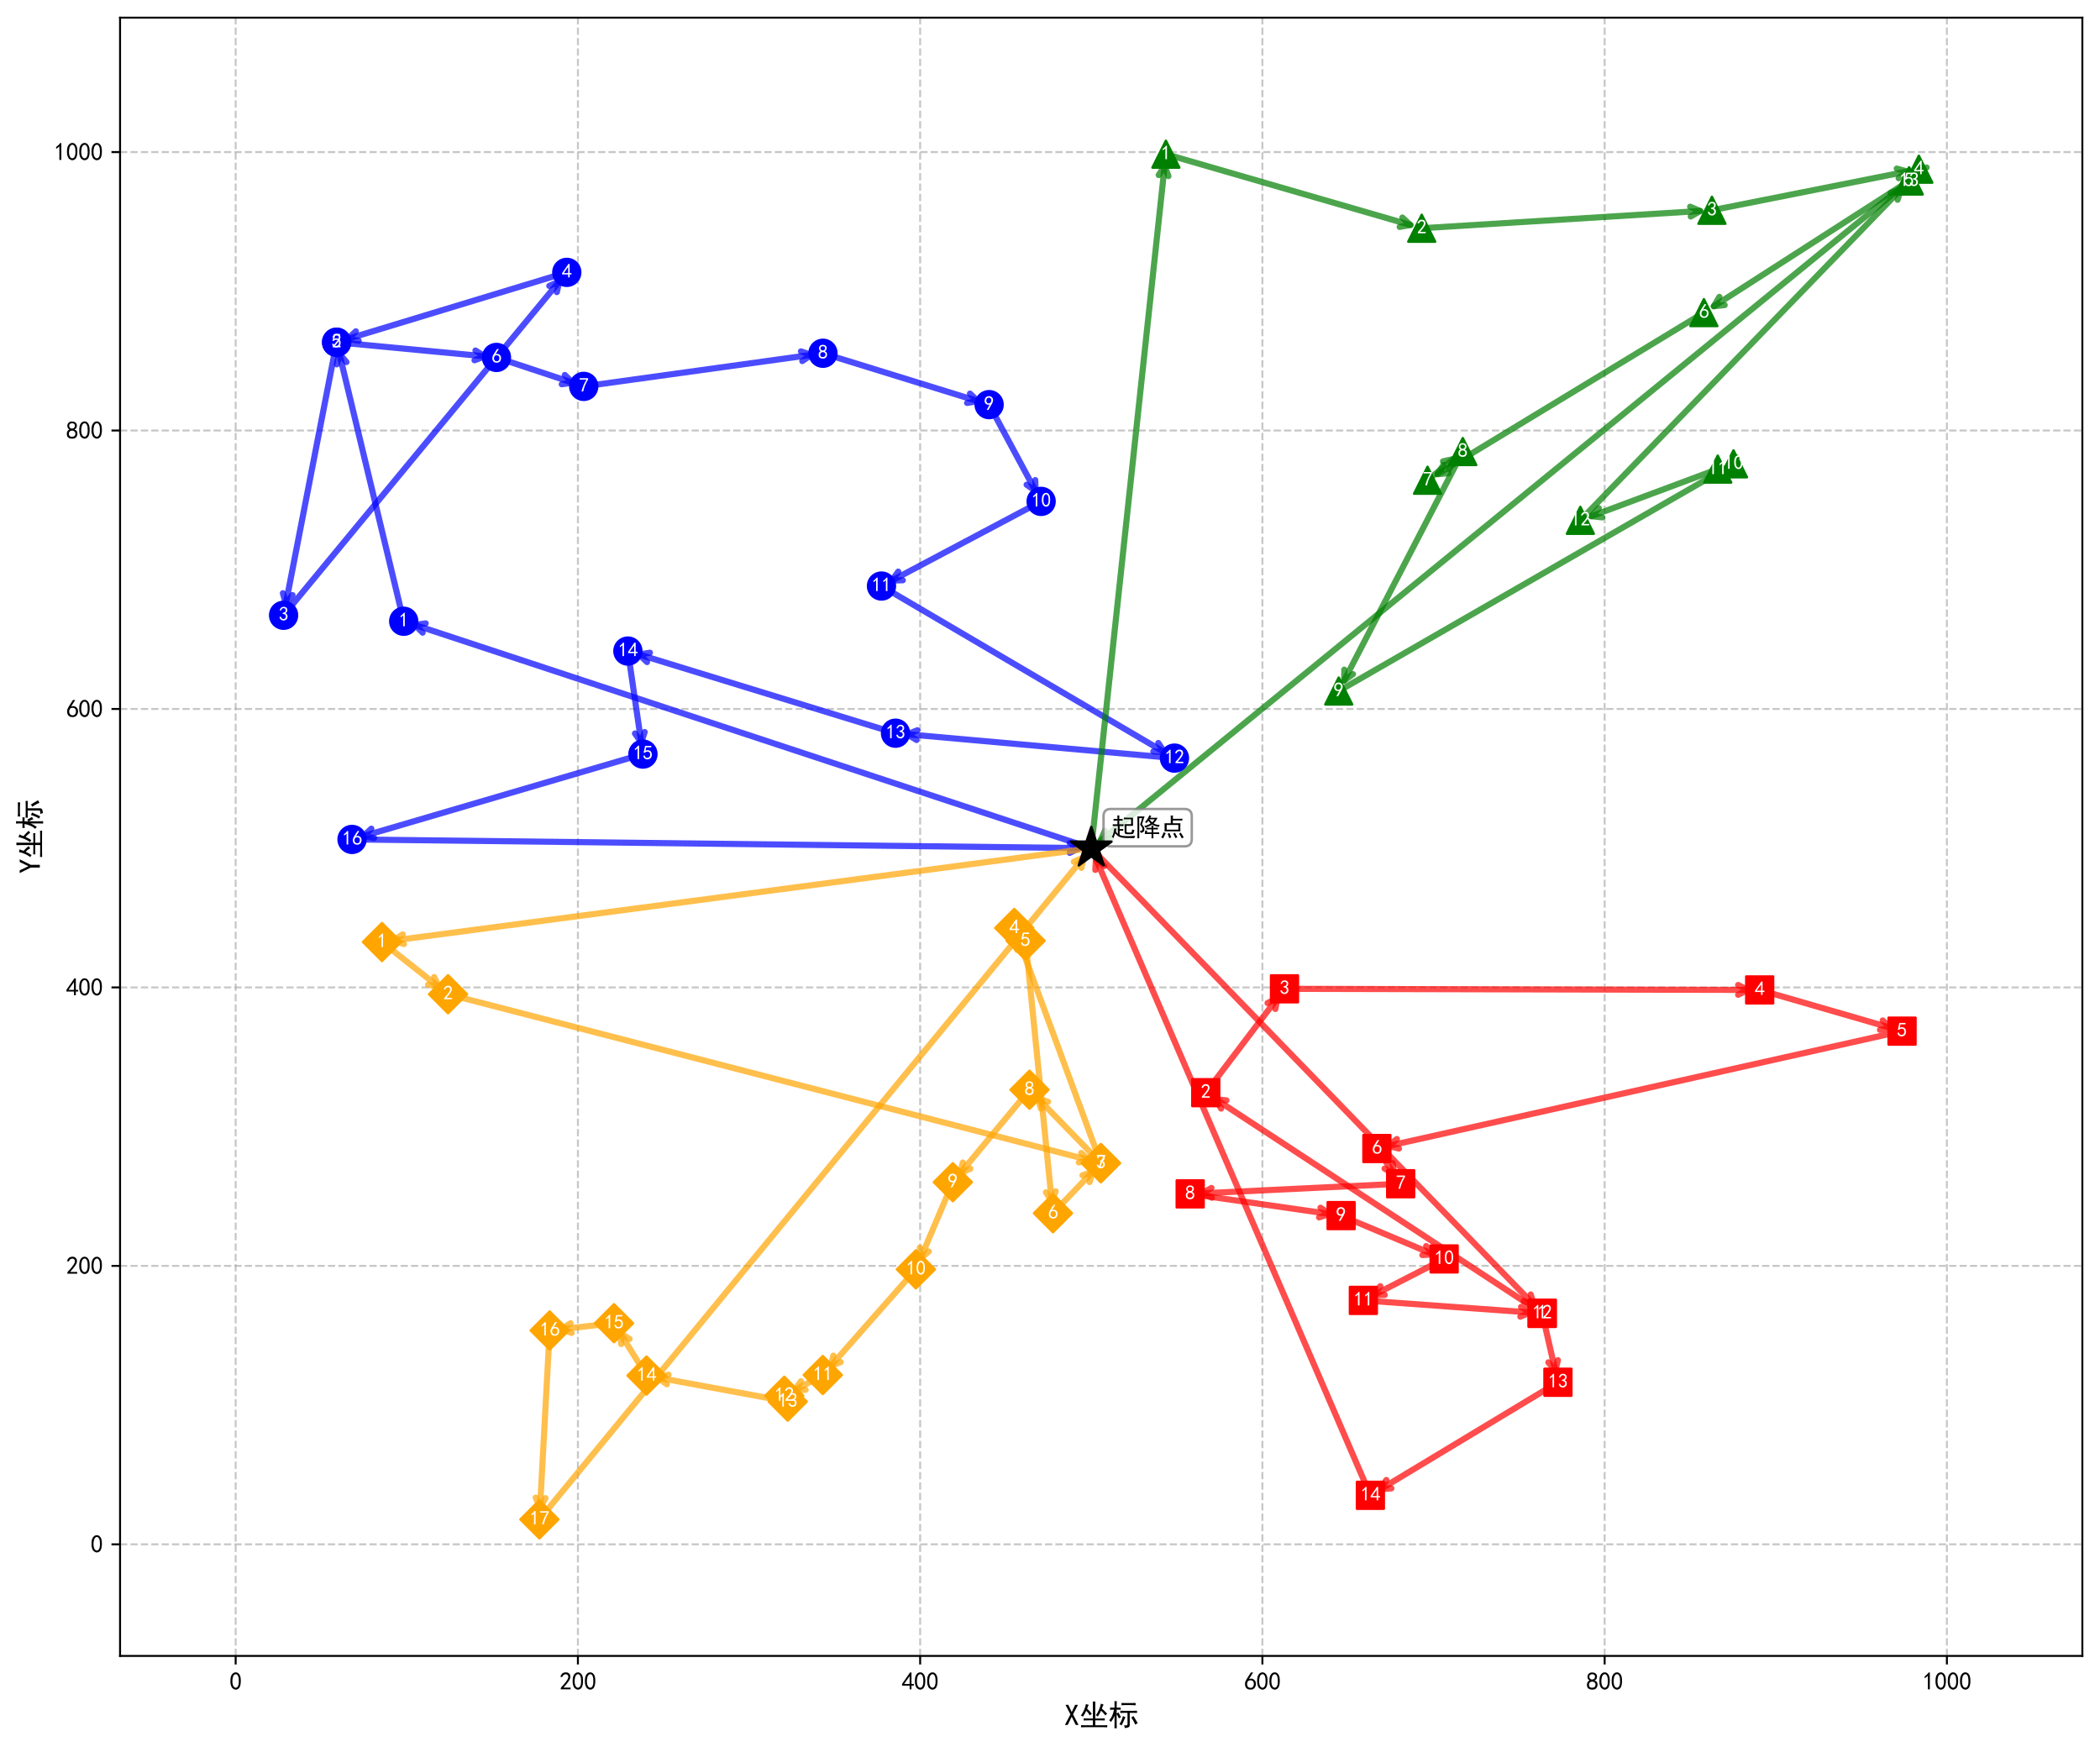 <?xml version="1.0" encoding="utf-8" standalone="no"?>
<!DOCTYPE svg PUBLIC "-//W3C//DTD SVG 1.1//EN"
  "http://www.w3.org/Graphics/SVG/1.1/DTD/svg11.dtd">
<svg xmlns:xlink="http://www.w3.org/1999/xlink" width="856.765pt" height="712.77pt" viewBox="0 0 856.765 712.77" xmlns="http://www.w3.org/2000/svg" version="1.1">
 <defs>
  <style type="text/css">*{stroke-linejoin: round; stroke-linecap: butt}</style>
 </defs>
 <g id="figure_1">
  <g id="patch_1">
   <path d="M 0 712.77 
L 856.765 712.77 
L 856.765 0 
L 0 0 
z
" style="fill: #ffffff"/>
  </g>
  <g id="axes_1">
   <g id="patch_2">
    <path d="M 48.981 675.663 
L 849.565 675.663 
L 849.565 7.2 
L 48.981 7.2 
z
" style="fill: #ffffff"/>
   </g>
   <g id="matplotlib.axis_1">
    <g id="xtick_1">
     <g id="line2d_1">
      <path d="M 96.148 675.663 
L 96.148 7.2 
" clip-path="url(#pe765ef341e)" style="fill: none; stroke-dasharray: 2.96,1.28; stroke-dashoffset: 0; stroke: #b0b0b0; stroke-opacity: 0.7; stroke-width: 0.8"/>
     </g>
     <g id="line2d_2">
      <defs>
       <path id="mdfb156c0fc" d="M 0 0 
L 0 3.5 
" style="stroke: #000000; stroke-width: 0.8"/>
      </defs>
      <g>
       <use xlink:href="#mdfb156c0fc" x="96.148" y="675.663" style="stroke: #000000; stroke-width: 0.8"/>
      </g>
     </g>
     <g id="text_1">
      <!-- 0 -->
      <g transform="translate(93.648 689.538) scale(0.1 -0.1)">
       <defs>
        <path id="SimHei-30" d="M 225 2537 
Q 250 3200 412 3587 
Q 575 3975 875 4225 
Q 1175 4475 1612 4475 
Q 2050 4475 2375 4112 
Q 2700 3750 2800 3200 
Q 2900 2650 2862 1937 
Q 2825 1225 2612 775 
Q 2400 325 1975 150 
Q 1550 -25 1125 187 
Q 700 400 525 750 
Q 350 1100 275 1487 
Q 200 1875 225 2537 
z
M 750 2687 
Q 675 2000 800 1462 
Q 925 925 1212 700 
Q 1500 475 1800 612 
Q 2100 750 2237 1162 
Q 2375 1575 2375 2062 
Q 2375 2550 2337 2950 
Q 2300 3350 2112 3675 
Q 1925 4000 1612 4012 
Q 1300 4025 1062 3700 
Q 825 3375 750 2687 
z
" transform="scale(0.016)"/>
       </defs>
       <use xlink:href="#SimHei-30"/>
      </g>
     </g>
    </g>
    <g id="xtick_2">
     <g id="line2d_3">
      <path d="M 235.778 675.663 
L 235.778 7.2 
" clip-path="url(#pe765ef341e)" style="fill: none; stroke-dasharray: 2.96,1.28; stroke-dashoffset: 0; stroke: #b0b0b0; stroke-opacity: 0.7; stroke-width: 0.8"/>
     </g>
     <g id="line2d_4">
      <g>
       <use xlink:href="#mdfb156c0fc" x="235.778" y="675.663" style="stroke: #000000; stroke-width: 0.8"/>
      </g>
     </g>
     <g id="text_2">
      <!-- 200 -->
      <g transform="translate(228.278 689.538) scale(0.1 -0.1)">
       <defs>
        <path id="SimHei-32" d="M 300 250 
Q 325 625 650 925 
Q 975 1225 1475 1862 
Q 1975 2500 2125 2850 
Q 2275 3200 2237 3450 
Q 2200 3700 2000 3862 
Q 1800 4025 1537 4000 
Q 1275 3975 1037 3800 
Q 800 3625 675 3275 
L 200 3350 
Q 400 3925 712 4187 
Q 1025 4450 1450 4475 
Q 1700 4500 1900 4462 
Q 2100 4425 2312 4287 
Q 2525 4150 2662 3875 
Q 2800 3600 2762 3212 
Q 2725 2825 2375 2287 
Q 2025 1750 1025 600 
L 2825 600 
L 2825 150 
L 300 150 
L 300 250 
z
" transform="scale(0.016)"/>
       </defs>
       <use xlink:href="#SimHei-32"/>
       <use xlink:href="#SimHei-30" x="50"/>
       <use xlink:href="#SimHei-30" x="100"/>
      </g>
     </g>
    </g>
    <g id="xtick_3">
     <g id="line2d_5">
      <path d="M 375.409 675.663 
L 375.409 7.2 
" clip-path="url(#pe765ef341e)" style="fill: none; stroke-dasharray: 2.96,1.28; stroke-dashoffset: 0; stroke: #b0b0b0; stroke-opacity: 0.7; stroke-width: 0.8"/>
     </g>
     <g id="line2d_6">
      <g>
       <use xlink:href="#mdfb156c0fc" x="375.409" y="675.663" style="stroke: #000000; stroke-width: 0.8"/>
      </g>
     </g>
     <g id="text_3">
      <!-- 400 -->
      <g transform="translate(367.909 689.538) scale(0.1 -0.1)">
       <defs>
        <path id="SimHei-34" d="M 2000 1100 
L 75 1100 
L 75 1525 
L 2100 4450 
L 2475 4450 
L 2475 1525 
L 3075 1525 
L 3075 1100 
L 2475 1100 
L 2475 150 
L 2000 150 
L 2000 1100 
z
M 2000 1525 
L 2000 3500 
L 600 1525 
L 2000 1525 
z
" transform="scale(0.016)"/>
       </defs>
       <use xlink:href="#SimHei-34"/>
       <use xlink:href="#SimHei-30" x="50"/>
       <use xlink:href="#SimHei-30" x="100"/>
      </g>
     </g>
    </g>
    <g id="xtick_4">
     <g id="line2d_7">
      <path d="M 515.039 675.663 
L 515.039 7.2 
" clip-path="url(#pe765ef341e)" style="fill: none; stroke-dasharray: 2.96,1.28; stroke-dashoffset: 0; stroke: #b0b0b0; stroke-opacity: 0.7; stroke-width: 0.8"/>
     </g>
     <g id="line2d_8">
      <g>
       <use xlink:href="#mdfb156c0fc" x="515.039" y="675.663" style="stroke: #000000; stroke-width: 0.8"/>
      </g>
     </g>
     <g id="text_4">
      <!-- 600 -->
      <g transform="translate(507.539 689.538) scale(0.1 -0.1)">
       <defs>
        <path id="SimHei-36" d="M 250 1612 
Q 275 1975 387 2225 
Q 500 2475 725 2850 
L 1750 4450 
L 2325 4450 
L 1275 2800 
Q 1950 2975 2350 2750 
Q 2750 2525 2887 2237 
Q 3025 1950 3037 1612 
Q 3050 1275 2937 950 
Q 2825 625 2537 362 
Q 2250 100 1737 75 
Q 1225 50 862 262 
Q 500 475 362 862 
Q 225 1250 250 1612 
z
M 1025 787 
Q 1250 550 1625 525 
Q 2000 500 2250 775 
Q 2500 1050 2500 1575 
Q 2500 2100 2187 2300 
Q 1875 2500 1487 2450 
Q 1100 2400 925 2075 
Q 750 1750 775 1387 
Q 800 1025 1025 787 
z
" transform="scale(0.016)"/>
       </defs>
       <use xlink:href="#SimHei-36"/>
       <use xlink:href="#SimHei-30" x="50"/>
       <use xlink:href="#SimHei-30" x="100"/>
      </g>
     </g>
    </g>
    <g id="xtick_5">
     <g id="line2d_9">
      <path d="M 654.669 675.663 
L 654.669 7.2 
" clip-path="url(#pe765ef341e)" style="fill: none; stroke-dasharray: 2.96,1.28; stroke-dashoffset: 0; stroke: #b0b0b0; stroke-opacity: 0.7; stroke-width: 0.8"/>
     </g>
     <g id="line2d_10">
      <g>
       <use xlink:href="#mdfb156c0fc" x="654.669" y="675.663" style="stroke: #000000; stroke-width: 0.8"/>
      </g>
     </g>
     <g id="text_5">
      <!-- 800 -->
      <g transform="translate(647.169 689.538) scale(0.1 -0.1)">
       <defs>
        <path id="SimHei-38" d="M 175 1375 
Q 175 1675 325 1962 
Q 475 2250 825 2425 
Q 525 2600 425 2812 
Q 325 3025 312 3300 
Q 300 3575 387 3775 
Q 475 3975 650 4150 
Q 825 4325 1037 4387 
Q 1250 4450 1500 4450 
Q 1750 4450 1950 4400 
Q 2150 4350 2375 4187 
Q 2600 4025 2700 3725 
Q 2800 3425 2687 3025 
Q 2575 2625 2100 2400 
Q 2525 2275 2700 2012 
Q 2875 1750 2875 1375 
Q 2875 1000 2762 775 
Q 2650 550 2512 400 
Q 2375 250 2137 162 
Q 1900 75 1537 75 
Q 1175 75 912 162 
Q 650 250 475 425 
Q 300 600 237 837 
Q 175 1075 175 1375 
z
M 687 1400 
Q 675 1100 787 875 
Q 900 650 1200 587 
Q 1500 525 1825 600 
Q 2150 675 2275 950 
Q 2400 1225 2362 1500 
Q 2325 1775 2050 1962 
Q 1775 2150 1450 2125 
Q 1125 2100 912 1900 
Q 700 1700 687 1400 
z
M 775 3350 
Q 775 3100 950 2875 
Q 1125 2650 1500 2650 
Q 1875 2650 2062 2875 
Q 2250 3100 2237 3412 
Q 2225 3725 2012 3875 
Q 1800 4025 1437 4000 
Q 1075 3975 925 3787 
Q 775 3600 775 3350 
z
" transform="scale(0.016)"/>
       </defs>
       <use xlink:href="#SimHei-38"/>
       <use xlink:href="#SimHei-30" x="50"/>
       <use xlink:href="#SimHei-30" x="100"/>
      </g>
     </g>
    </g>
    <g id="xtick_6">
     <g id="line2d_11">
      <path d="M 794.299 675.663 
L 794.299 7.2 
" clip-path="url(#pe765ef341e)" style="fill: none; stroke-dasharray: 2.96,1.28; stroke-dashoffset: 0; stroke: #b0b0b0; stroke-opacity: 0.7; stroke-width: 0.8"/>
     </g>
     <g id="line2d_12">
      <g>
       <use xlink:href="#mdfb156c0fc" x="794.299" y="675.663" style="stroke: #000000; stroke-width: 0.8"/>
      </g>
     </g>
     <g id="text_6">
      <!-- 1000 -->
      <g transform="translate(784.299 689.538) scale(0.1 -0.1)">
       <defs>
        <path id="SimHei-31" d="M 1400 3600 
Q 1075 3275 575 2975 
L 575 3450 
Q 1200 3875 1600 4450 
L 1900 4450 
L 1900 150 
L 1400 150 
L 1400 3600 
z
" transform="scale(0.016)"/>
       </defs>
       <use xlink:href="#SimHei-31"/>
       <use xlink:href="#SimHei-30" x="50"/>
       <use xlink:href="#SimHei-30" x="100"/>
       <use xlink:href="#SimHei-30" x="150"/>
      </g>
     </g>
    </g>
    <g id="text_7">
     <!-- X坐标 -->
     <g transform="translate(434.273 704.07) scale(0.12 -0.12)">
      <defs>
       <path id="SimHei-58" d="M 3000 125 
L 2400 125 
L 1550 1875 
L 700 125 
L 100 125 
L 1275 2375 
L 225 4400 
L 825 4400 
L 1550 2850 
L 2275 4400 
L 2875 4400 
L 1825 2375 
L 3000 125 
z
" transform="scale(0.016)"/>
       <path id="SimHei-5750" d="M 3450 5100 
Q 3425 4675 3425 4150 
L 3425 1500 
L 4550 1500 
Q 4975 1500 5450 1525 
L 5450 1075 
Q 5000 1100 4500 1100 
L 3425 1100 
L 3425 50 
L 5075 50 
Q 5500 50 5975 75 
L 5975 -375 
Q 5525 -350 5075 -350 
L 1475 -350 
Q 925 -350 400 -375 
L 400 75 
Q 925 50 1475 50 
L 2925 50 
L 2925 1100 
L 2050 1100 
Q 1450 1100 950 1075 
L 950 1525 
Q 1450 1500 2050 1500 
L 2925 1500 
L 2925 4150 
Q 2925 4675 2900 5100 
L 3450 5100 
z
M 5200 4450 
Q 5050 4250 4825 3600 
Q 5200 3300 5975 2500 
Q 5775 2400 5575 2150 
Q 5075 2800 4650 3150 
Q 4375 2500 3975 1925 
Q 3725 2125 3525 2200 
Q 3875 2575 4212 3362 
Q 4550 4150 4600 4650 
Q 4900 4525 5200 4450 
z
M 350 2150 
Q 600 2375 950 3087 
Q 1300 3800 1450 4575 
Q 1625 4475 2050 4400 
Q 1950 4275 1862 4050 
Q 1775 3825 1700 3575 
Q 2400 2950 2700 2475 
Q 2425 2325 2250 2150 
Q 2025 2550 1887 2725 
Q 1750 2900 1500 3125 
Q 1250 2525 800 1875 
Q 575 2050 350 2150 
z
" transform="scale(0.016)"/>
       <path id="SimHei-6807" d="M 1275 4400 
Q 1275 4800 1250 5175 
L 1750 5175 
Q 1725 4825 1725 4400 
L 1725 3800 
Q 2125 3800 2575 3825 
L 2575 3350 
Q 2125 3375 1725 3375 
L 1725 2525 
Q 1900 2650 2075 2800 
Q 2400 2275 2650 1775 
Q 2375 1650 2175 1500 
Q 2025 2000 1725 2425 
L 1725 475 
Q 1725 -50 1750 -575 
L 1250 -575 
Q 1275 -25 1275 475 
L 1275 2100 
Q 1025 1400 500 750 
Q 350 950 125 1125 
Q 550 1550 812 2187 
Q 1075 2825 1150 3375 
Q 675 3375 325 3325 
L 325 3825 
Q 800 3800 1275 3800 
L 1275 4400 
z
M 5175 3125 
Q 5675 3125 6050 3150 
L 6050 2675 
Q 5675 2700 5275 2700 
L 4500 2700 
L 4500 175 
Q 4500 -225 4275 -350 
Q 4050 -475 3475 -550 
Q 3425 -250 3275 25 
Q 3775 25 3900 62 
Q 4025 100 4025 350 
L 4025 2700 
L 3400 2700 
Q 2775 2700 2500 2650 
L 2500 3150 
Q 2825 3125 3400 3125 
L 5175 3125 
z
M 4900 4775 
Q 5425 4775 5750 4800 
L 5750 4300 
Q 5275 4350 4750 4350 
L 3525 4350 
Q 3125 4350 2750 4300 
L 2750 4800 
Q 3100 4775 3525 4775 
L 4900 4775 
z
M 5275 2025 
Q 5825 1175 6200 500 
Q 5925 375 5650 200 
Q 5375 925 4825 1725 
Q 5075 1850 5275 2025 
z
M 3600 1775 
Q 3500 1625 3225 975 
Q 2950 325 2800 50 
Q 2575 175 2300 275 
Q 2625 775 2787 1187 
Q 2950 1600 3050 2000 
Q 3325 1875 3600 1775 
z
" transform="scale(0.016)"/>
      </defs>
      <use xlink:href="#SimHei-58"/>
      <use xlink:href="#SimHei-5750" x="50"/>
      <use xlink:href="#SimHei-6807" x="150"/>
     </g>
    </g>
   </g>
   <g id="matplotlib.axis_2">
    <g id="ytick_1">
     <g id="line2d_13">
      <path d="M 48.981 630.127 
L 849.565 630.127 
" clip-path="url(#pe765ef341e)" style="fill: none; stroke-dasharray: 2.96,1.28; stroke-dashoffset: 0; stroke: #b0b0b0; stroke-opacity: 0.7; stroke-width: 0.8"/>
     </g>
     <g id="line2d_14">
      <defs>
       <path id="mb4118cbe29" d="M 0 0 
L -3.5 0 
" style="stroke: #000000; stroke-width: 0.8"/>
      </defs>
      <g>
       <use xlink:href="#mb4118cbe29" x="48.981" y="630.127" style="stroke: #000000; stroke-width: 0.8"/>
      </g>
     </g>
     <g id="text_8">
      <!-- 0 -->
      <g transform="translate(36.981 633.564) scale(0.1 -0.1)">
       <use xlink:href="#SimHei-30"/>
      </g>
     </g>
    </g>
    <g id="ytick_2">
     <g id="line2d_15">
      <path d="M 48.981 516.512 
L 849.565 516.512 
" clip-path="url(#pe765ef341e)" style="fill: none; stroke-dasharray: 2.96,1.28; stroke-dashoffset: 0; stroke: #b0b0b0; stroke-opacity: 0.7; stroke-width: 0.8"/>
     </g>
     <g id="line2d_16">
      <g>
       <use xlink:href="#mb4118cbe29" x="48.981" y="516.512" style="stroke: #000000; stroke-width: 0.8"/>
      </g>
     </g>
     <g id="text_9">
      <!-- 200 -->
      <g transform="translate(26.981 519.949) scale(0.1 -0.1)">
       <use xlink:href="#SimHei-32"/>
       <use xlink:href="#SimHei-30" x="50"/>
       <use xlink:href="#SimHei-30" x="100"/>
      </g>
     </g>
    </g>
    <g id="ytick_3">
     <g id="line2d_17">
      <path d="M 48.981 402.897 
L 849.565 402.897 
" clip-path="url(#pe765ef341e)" style="fill: none; stroke-dasharray: 2.96,1.28; stroke-dashoffset: 0; stroke: #b0b0b0; stroke-opacity: 0.7; stroke-width: 0.8"/>
     </g>
     <g id="line2d_18">
      <g>
       <use xlink:href="#mb4118cbe29" x="48.981" y="402.897" style="stroke: #000000; stroke-width: 0.8"/>
      </g>
     </g>
     <g id="text_10">
      <!-- 400 -->
      <g transform="translate(26.981 406.335) scale(0.1 -0.1)">
       <use xlink:href="#SimHei-34"/>
       <use xlink:href="#SimHei-30" x="50"/>
       <use xlink:href="#SimHei-30" x="100"/>
      </g>
     </g>
    </g>
    <g id="ytick_4">
     <g id="line2d_19">
      <path d="M 48.981 289.283 
L 849.565 289.283 
" clip-path="url(#pe765ef341e)" style="fill: none; stroke-dasharray: 2.96,1.28; stroke-dashoffset: 0; stroke: #b0b0b0; stroke-opacity: 0.7; stroke-width: 0.8"/>
     </g>
     <g id="line2d_20">
      <g>
       <use xlink:href="#mb4118cbe29" x="48.981" y="289.283" style="stroke: #000000; stroke-width: 0.8"/>
      </g>
     </g>
     <g id="text_11">
      <!-- 600 -->
      <g transform="translate(26.981 292.72) scale(0.1 -0.1)">
       <use xlink:href="#SimHei-36"/>
       <use xlink:href="#SimHei-30" x="50"/>
       <use xlink:href="#SimHei-30" x="100"/>
      </g>
     </g>
    </g>
    <g id="ytick_5">
     <g id="line2d_21">
      <path d="M 48.981 175.668 
L 849.565 175.668 
" clip-path="url(#pe765ef341e)" style="fill: none; stroke-dasharray: 2.96,1.28; stroke-dashoffset: 0; stroke: #b0b0b0; stroke-opacity: 0.7; stroke-width: 0.8"/>
     </g>
     <g id="line2d_22">
      <g>
       <use xlink:href="#mb4118cbe29" x="48.981" y="175.668" style="stroke: #000000; stroke-width: 0.8"/>
      </g>
     </g>
     <g id="text_12">
      <!-- 800 -->
      <g transform="translate(26.981 179.105) scale(0.1 -0.1)">
       <use xlink:href="#SimHei-38"/>
       <use xlink:href="#SimHei-30" x="50"/>
       <use xlink:href="#SimHei-30" x="100"/>
      </g>
     </g>
    </g>
    <g id="ytick_6">
     <g id="line2d_23">
      <path d="M 48.981 62.053 
L 849.565 62.053 
" clip-path="url(#pe765ef341e)" style="fill: none; stroke-dasharray: 2.96,1.28; stroke-dashoffset: 0; stroke: #b0b0b0; stroke-opacity: 0.7; stroke-width: 0.8"/>
     </g>
     <g id="line2d_24">
      <g>
       <use xlink:href="#mb4118cbe29" x="48.981" y="62.053" style="stroke: #000000; stroke-width: 0.8"/>
      </g>
     </g>
     <g id="text_13">
      <!-- 1000 -->
      <g transform="translate(21.981 65.491) scale(0.1 -0.1)">
       <use xlink:href="#SimHei-31"/>
       <use xlink:href="#SimHei-30" x="50"/>
       <use xlink:href="#SimHei-30" x="100"/>
       <use xlink:href="#SimHei-30" x="150"/>
      </g>
     </g>
    </g>
    <g id="text_14">
     <!-- Y坐标 -->
     <g transform="translate(16.481 356.432) rotate(-90) scale(0.12 -0.12)">
      <defs>
       <path id="SimHei-59" d="M 3025 4400 
L 1850 2050 
L 1850 125 
L 1275 125 
L 1275 2050 
L 100 4400 
L 675 4400 
L 1550 2575 
L 1575 2575 
L 2450 4400 
L 3025 4400 
z
" transform="scale(0.016)"/>
      </defs>
      <use xlink:href="#SimHei-59"/>
      <use xlink:href="#SimHei-5750" x="50"/>
      <use xlink:href="#SimHei-6807" x="150"/>
     </g>
    </g>
   </g>
   <g id="patch_3">
    <path d="M 48.981 675.663 
L 48.981 7.2 
" style="fill: none; stroke: #000000; stroke-width: 0.8; stroke-linejoin: miter; stroke-linecap: square"/>
   </g>
   <g id="patch_4">
    <path d="M 849.565 675.663 
L 849.565 7.2 
" style="fill: none; stroke: #000000; stroke-width: 0.8; stroke-linejoin: miter; stroke-linecap: square"/>
   </g>
   <g id="patch_5">
    <path d="M 48.981 675.663 
L 849.565 675.663 
" style="fill: none; stroke: #000000; stroke-width: 0.8; stroke-linejoin: miter; stroke-linecap: square"/>
   </g>
   <g id="patch_6">
    <path d="M 48.981 7.2 
L 849.565 7.2 
" style="fill: none; stroke: #000000; stroke-width: 0.8; stroke-linejoin: miter; stroke-linecap: square"/>
   </g>
   <g id="patch_7">
    <path d="M 443.327 345.464 
Q 304.967 299.793 169.261 254.997 
" style="fill: none; opacity: 0.7; stroke: #0000ff; stroke-width: 2.5; stroke-linecap: round"/>
    <path d="M 172.433 258.15 
L 169.261 254.997 
L 173.687 254.352 
" style="fill: none; opacity: 0.7; stroke: #0000ff; stroke-width: 2.5; stroke-linecap: round"/>
   </g>
   <g id="patch_8">
    <path d="M 164.24 251.552 
Q 151.023 196.573 138.46 144.313 
" style="fill: none; opacity: 0.7; stroke: #0000ff; stroke-width: 2.5; stroke-linecap: round"/>
    <path d="M 137.45 148.669 
L 138.46 144.313 
L 141.339 147.734 
" style="fill: none; opacity: 0.7; stroke: #0000ff; stroke-width: 2.5; stroke-linecap: round"/>
   </g>
   <g id="patch_9">
    <path d="M 136.958 141.614 
Q 126.518 195.352 116.61 246.347 
" style="fill: none; opacity: 0.7; stroke: #0000ff; stroke-width: 2.5; stroke-linecap: round"/>
    <path d="M 119.337 242.802 
L 116.61 246.347 
L 115.41 242.039 
" style="fill: none; opacity: 0.7; stroke: #0000ff; stroke-width: 2.5; stroke-linecap: round"/>
   </g>
   <g id="patch_10">
    <path d="M 116.971 249.508 
Q 173.469 181.093 228.186 114.833 
" style="fill: none; opacity: 0.7; stroke: #0000ff; stroke-width: 2.5; stroke-linecap: round"/>
    <path d="M 224.097 116.644 
L 228.186 114.833 
L 227.181 119.191 
" style="fill: none; opacity: 0.7; stroke: #0000ff; stroke-width: 2.5; stroke-linecap: round"/>
   </g>
   <g id="patch_11">
    <path d="M 229.329 111.715 
Q 184.29 125.393 141.925 138.259 
" style="fill: none; opacity: 0.7; stroke: #0000ff; stroke-width: 2.5; stroke-linecap: round"/>
    <path d="M 146.334 139.011 
L 141.925 138.259 
L 145.172 135.183 
" style="fill: none; opacity: 0.7; stroke: #0000ff; stroke-width: 2.5; stroke-linecap: round"/>
   </g>
   <g id="patch_12">
    <path d="M 139.333 139.841 
Q 169.942 142.748 197.769 145.39 
" style="fill: none; opacity: 0.7; stroke: #0000ff; stroke-width: 2.5; stroke-linecap: round"/>
    <path d="M 193.976 143.021 
L 197.769 145.39 
L 193.598 147.003 
" style="fill: none; opacity: 0.7; stroke: #0000ff; stroke-width: 2.5; stroke-linecap: round"/>
   </g>
   <g id="patch_13">
    <path d="M 204.446 146.474 
Q 220.351 151.752 233.603 156.15 
" style="fill: none; opacity: 0.7; stroke: #0000ff; stroke-width: 2.5; stroke-linecap: round"/>
    <path d="M 230.436 152.992 
L 233.603 156.15 
L 229.176 156.788 
" style="fill: none; opacity: 0.7; stroke: #0000ff; stroke-width: 2.5; stroke-linecap: round"/>
   </g>
   <g id="patch_14">
    <path d="M 240.133 157.386 
Q 286.953 150.9 331.004 144.798 
" style="fill: none; opacity: 0.7; stroke: #0000ff; stroke-width: 2.5; stroke-linecap: round"/>
    <path d="M 326.767 143.366 
L 331.004 144.798 
L 327.316 147.328 
" style="fill: none; opacity: 0.7; stroke: #0000ff; stroke-width: 2.5; stroke-linecap: round"/>
   </g>
   <g id="patch_15">
    <path d="M 337.661 144.73 
Q 369.648 154.62 398.964 163.685 
" style="fill: none; opacity: 0.7; stroke: #0000ff; stroke-width: 2.5; stroke-linecap: round"/>
    <path d="M 395.733 160.593 
L 398.964 163.685 
L 394.551 164.414 
" style="fill: none; opacity: 0.7; stroke: #0000ff; stroke-width: 2.5; stroke-linecap: round"/>
   </g>
   <g id="patch_16">
    <path d="M 404.491 166.863 
Q 414.156 184.842 422.498 200.36 
" style="fill: none; opacity: 0.7; stroke: #0000ff; stroke-width: 2.5; stroke-linecap: round"/>
    <path d="M 422.365 195.89 
L 422.498 200.36 
L 418.842 197.783 
" style="fill: none; opacity: 0.7; stroke: #0000ff; stroke-width: 2.5; stroke-linecap: round"/>
   </g>
   <g id="patch_17">
    <path d="M 422.999 205.521 
Q 392.198 221.853 363.867 236.875 
" style="fill: none; opacity: 0.7; stroke: #0000ff; stroke-width: 2.5; stroke-linecap: round"/>
    <path d="M 368.338 236.768 
L 363.867 236.875 
L 366.464 233.234 
" style="fill: none; opacity: 0.7; stroke: #0000ff; stroke-width: 2.5; stroke-linecap: round"/>
   </g>
   <g id="patch_18">
    <path d="M 361.356 240.135 
Q 419.394 274.23 475.022 306.908 
" style="fill: none; opacity: 0.7; stroke: #0000ff; stroke-width: 2.5; stroke-linecap: round"/>
    <path d="M 472.586 303.158 
L 475.022 306.908 
L 470.56 306.607 
" style="fill: none; opacity: 0.7; stroke: #0000ff; stroke-width: 2.5; stroke-linecap: round"/>
   </g>
   <g id="patch_19">
    <path d="M 477.164 309.158 
Q 422.254 304.251 370.129 299.594 
" style="fill: none; opacity: 0.7; stroke: #0000ff; stroke-width: 2.5; stroke-linecap: round"/>
    <path d="M 373.935 301.942 
L 370.129 299.594 
L 374.291 297.958 
" style="fill: none; opacity: 0.7; stroke: #0000ff; stroke-width: 2.5; stroke-linecap: round"/>
   </g>
   <g id="patch_20">
    <path d="M 363.446 298.581 
Q 310.76 282.409 260.745 267.057 
" style="fill: none; opacity: 0.7; stroke: #0000ff; stroke-width: 2.5; stroke-linecap: round"/>
    <path d="M 263.982 270.143 
L 260.745 267.057 
L 265.156 266.319 
" style="fill: none; opacity: 0.7; stroke: #0000ff; stroke-width: 2.5; stroke-linecap: round"/>
   </g>
   <g id="patch_21">
    <path d="M 256.454 267.629 
Q 259.236 286.668 261.615 302.942 
" style="fill: none; opacity: 0.7; stroke: #0000ff; stroke-width: 2.5; stroke-linecap: round"/>
    <path d="M 263.015 298.695 
L 261.615 302.942 
L 259.057 299.273 
" style="fill: none; opacity: 0.7; stroke: #0000ff; stroke-width: 2.5; stroke-linecap: round"/>
   </g>
   <g id="patch_22">
    <path d="M 260.392 308.25 
Q 202.968 325.099 148.225 341.161 
" style="fill: none; opacity: 0.7; stroke: #0000ff; stroke-width: 2.5; stroke-linecap: round"/>
    <path d="M 152.627 341.954 
L 148.225 341.161 
L 151.5 338.115 
" style="fill: none; opacity: 0.7; stroke: #0000ff; stroke-width: 2.5; stroke-linecap: round"/>
   </g>
   <g id="patch_23">
    <path d="M 145.624 342.535 
Q 294.425 344.301 440.431 346.033 
" style="fill: none; opacity: 0.7; stroke: #0000ff; stroke-width: 2.5; stroke-linecap: round"/>
    <path d="M 436.455 343.986 
L 440.431 346.033 
L 436.408 347.985 
" style="fill: none; opacity: 0.7; stroke: #0000ff; stroke-width: 2.5; stroke-linecap: round"/>
   </g>
   <g id="patch_24">
    <path d="M 446.613 347.523 
Q 537.205 440.986 625.851 532.442 
" style="fill: none; opacity: 0.7; stroke: #ff0000; stroke-width: 2.5; stroke-linecap: round"/>
    <path d="M 624.503 528.178 
L 625.851 532.442 
L 621.631 530.962 
" style="fill: none; opacity: 0.7; stroke: #ff0000; stroke-width: 2.5; stroke-linecap: round"/>
   </g>
   <g id="patch_25">
    <path d="M 627.513 534.786 
Q 560.559 490.864 495.943 448.476 
" style="fill: none; opacity: 0.7; stroke: #ff0000; stroke-width: 2.5; stroke-linecap: round"/>
    <path d="M 498.19 452.342 
L 495.943 448.476 
L 500.384 448.998 
" style="fill: none; opacity: 0.7; stroke: #ff0000; stroke-width: 2.5; stroke-linecap: round"/>
   </g>
   <g id="patch_26">
    <path d="M 493.139 444.248 
Q 507.988 424.654 521.148 407.289 
" style="fill: none; opacity: 0.7; stroke: #ff0000; stroke-width: 2.5; stroke-linecap: round"/>
    <path d="M 517.138 409.269 
L 521.148 407.289 
L 520.326 411.685 
" style="fill: none; opacity: 0.7; stroke: #ff0000; stroke-width: 2.5; stroke-linecap: round"/>
   </g>
   <g id="patch_27">
    <path d="M 526.048 403.47 
Q 620.985 403.693 713.127 403.909 
" style="fill: none; opacity: 0.7; stroke: #ff0000; stroke-width: 2.5; stroke-linecap: round"/>
    <path d="M 709.131 401.899 
L 713.127 403.909 
L 709.122 405.899 
" style="fill: none; opacity: 0.7; stroke: #ff0000; stroke-width: 2.5; stroke-linecap: round"/>
   </g>
   <g id="patch_28">
    <path d="M 719.839 404.475 
Q 746.962 412.327 771.399 419.401 
" style="fill: none; opacity: 0.7; stroke: #ff0000; stroke-width: 2.5; stroke-linecap: round"/>
    <path d="M 768.113 416.367 
L 771.399 419.401 
L 767.001 420.21 
" style="fill: none; opacity: 0.7; stroke: #ff0000; stroke-width: 2.5; stroke-linecap: round"/>
   </g>
   <g id="patch_29">
    <path d="M 774.056 421.171 
Q 668.877 444.679 566.426 467.577 
" style="fill: none; opacity: 0.7; stroke: #ff0000; stroke-width: 2.5; stroke-linecap: round"/>
    <path d="M 570.766 468.656 
L 566.426 467.577 
L 569.894 464.753 
" style="fill: none; opacity: 0.7; stroke: #ff0000; stroke-width: 2.5; stroke-linecap: round"/>
   </g>
   <g id="patch_30">
    <path d="M 562.866 470.283 
Q 566.597 475.809 568.764 479.019 
" style="fill: none; opacity: 0.7; stroke: #ff0000; stroke-width: 2.5; stroke-linecap: round"/>
    <path d="M 568.183 474.584 
L 568.764 479.019 
L 564.868 476.823 
" style="fill: none; opacity: 0.7; stroke: #ff0000; stroke-width: 2.5; stroke-linecap: round"/>
   </g>
   <g id="patch_31">
    <path d="M 569.45 483.092 
Q 528.513 485.069 490.368 486.911 
" style="fill: none; opacity: 0.7; stroke: #ff0000; stroke-width: 2.5; stroke-linecap: round"/>
    <path d="M 494.46 488.716 
L 490.368 486.911 
L 494.267 484.721 
" style="fill: none; opacity: 0.7; stroke: #ff0000; stroke-width: 2.5; stroke-linecap: round"/>
   </g>
   <g id="patch_32">
    <path d="M 487.557 487.428 
Q 516.364 491.573 542.405 495.321 
" style="fill: none; opacity: 0.7; stroke: #ff0000; stroke-width: 2.5; stroke-linecap: round"/>
    <path d="M 538.73 492.772 
L 542.405 495.321 
L 538.161 496.731 
" style="fill: none; opacity: 0.7; stroke: #ff0000; stroke-width: 2.5; stroke-linecap: round"/>
   </g>
   <g id="patch_33">
    <path d="M 548.998 496.78 
Q 568.169 504.839 584.764 511.814 
" style="fill: none; opacity: 0.7; stroke: #ff0000; stroke-width: 2.5; stroke-linecap: round"/>
    <path d="M 581.851 508.42 
L 584.764 511.814 
L 580.301 512.108 
" style="fill: none; opacity: 0.7; stroke: #ff0000; stroke-width: 2.5; stroke-linecap: round"/>
   </g>
   <g id="patch_34">
    <path d="M 587.4 514.587 
Q 572.704 522.137 560.493 528.41 
" style="fill: none; opacity: 0.7; stroke: #ff0000; stroke-width: 2.5; stroke-linecap: round"/>
    <path d="M 564.965 528.361 
L 560.493 528.41 
L 563.137 524.803 
" style="fill: none; opacity: 0.7; stroke: #ff0000; stroke-width: 2.5; stroke-linecap: round"/>
   </g>
   <g id="patch_35">
    <path d="M 558.22 530.744 
Q 592.705 533.242 624.402 535.537 
" style="fill: none; opacity: 0.7; stroke: #ff0000; stroke-width: 2.5; stroke-linecap: round"/>
    <path d="M 620.557 533.253 
L 624.402 535.537 
L 620.268 537.243 
" style="fill: none; opacity: 0.7; stroke: #ff0000; stroke-width: 2.5; stroke-linecap: round"/>
   </g>
   <g id="patch_36">
    <path d="M 629.633 537.836 
Q 632.398 549.944 634.541 559.326 
" style="fill: none; opacity: 0.7; stroke: #ff0000; stroke-width: 2.5; stroke-linecap: round"/>
    <path d="M 635.6 554.981 
L 634.541 559.326 
L 631.701 555.872 
" style="fill: none; opacity: 0.7; stroke: #ff0000; stroke-width: 2.5; stroke-linecap: round"/>
   </g>
   <g id="patch_37">
    <path d="M 633.898 565.035 
Q 597.352 587.066 563.2 607.654 
" style="fill: none; opacity: 0.7; stroke: #ff0000; stroke-width: 2.5; stroke-linecap: round"/>
    <path d="M 567.659 607.302 
L 563.2 607.654 
L 565.593 603.876 
" style="fill: none; opacity: 0.7; stroke: #ff0000; stroke-width: 2.5; stroke-linecap: round"/>
   </g>
   <g id="patch_38">
    <path d="M 558.302 608.297 
Q 502.159 478.112 447.123 350.493 
" style="fill: none; opacity: 0.7; stroke: #ff0000; stroke-width: 2.5; stroke-linecap: round"/>
    <path d="M 446.87 354.958 
L 447.123 350.493 
L 450.543 353.374 
" style="fill: none; opacity: 0.7; stroke: #ff0000; stroke-width: 2.5; stroke-linecap: round"/>
   </g>
   <g id="patch_39">
    <path d="M 445.438 344.098 
Q 460.444 204.495 475.151 67.671 
" style="fill: none; opacity: 0.7; stroke: #008000; stroke-width: 2.5; stroke-linecap: round"/>
    <path d="M 472.735 71.434 
L 475.151 67.671 
L 476.712 71.862 
" style="fill: none; opacity: 0.7; stroke: #008000; stroke-width: 2.5; stroke-linecap: round"/>
   </g>
   <g id="patch_40">
    <path d="M 477.584 63.461 
Q 527.849 78.016 575.429 91.793 
" style="fill: none; opacity: 0.7; stroke: #008000; stroke-width: 2.5; stroke-linecap: round"/>
    <path d="M 572.143 88.759 
L 575.429 91.793 
L 571.031 92.601 
" style="fill: none; opacity: 0.7; stroke: #008000; stroke-width: 2.5; stroke-linecap: round"/>
   </g>
   <g id="patch_41">
    <path d="M 582.035 93.003 
Q 639.242 89.463 693.66 86.095 
" style="fill: none; opacity: 0.7; stroke: #008000; stroke-width: 2.5; stroke-linecap: round"/>
    <path d="M 689.544 84.346 
L 693.66 86.095 
L 689.791 88.338 
" style="fill: none; opacity: 0.7; stroke: #008000; stroke-width: 2.5; stroke-linecap: round"/>
   </g>
   <g id="patch_42">
    <path d="M 700.403 85.409 
Q 740.646 77.42 778.148 69.974 
" style="fill: none; opacity: 0.7; stroke: #008000; stroke-width: 2.5; stroke-linecap: round"/>
    <path d="M 773.835 68.791 
L 778.148 69.974 
L 774.614 72.715 
" style="fill: none; opacity: 0.7; stroke: #008000; stroke-width: 2.5; stroke-linecap: round"/>
   </g>
   <g id="patch_43">
    <path d="M 781.569 70.576 
Q 780.859 71.428 781.938 70.133 
" style="fill: none; opacity: 0.7; stroke: #008000; stroke-width: 2.5; stroke-linecap: round"/>
    <path d="M 786.036 68.342 
L 781.938 70.133 
L 782.964 65.78 
" style="fill: none; opacity: 0.7; stroke: #008000; stroke-width: 2.5; stroke-linecap: round"/>
   </g>
   <g id="patch_44">
    <path d="M 777.186 74.893 
Q 737.016 100.682 699.198 124.961 
" style="fill: none; opacity: 0.7; stroke: #008000; stroke-width: 2.5; stroke-linecap: round"/>
    <path d="M 703.645 124.483 
L 699.198 124.961 
L 701.484 121.117 
" style="fill: none; opacity: 0.7; stroke: #008000; stroke-width: 2.5; stroke-linecap: round"/>
   </g>
   <g id="patch_45">
    <path d="M 693.452 128.589 
Q 638.787 161.75 586.511 193.46 
" style="fill: none; opacity: 0.7; stroke: #008000; stroke-width: 2.5; stroke-linecap: round"/>
    <path d="M 590.969 193.096 
L 586.511 193.46 
L 588.894 189.676 
" style="fill: none; opacity: 0.7; stroke: #008000; stroke-width: 2.5; stroke-linecap: round"/>
   </g>
   <g id="patch_46">
    <path d="M 583.959 194.688 
Q 589.6 190.098 593.073 187.272 
" style="fill: none; opacity: 0.7; stroke: #008000; stroke-width: 2.5; stroke-linecap: round"/>
    <path d="M 588.708 188.245 
L 593.073 187.272 
L 591.233 191.348 
" style="fill: none; opacity: 0.7; stroke: #008000; stroke-width: 2.5; stroke-linecap: round"/>
   </g>
   <g id="patch_47">
    <path d="M 595.873 186.02 
Q 571.485 233.099 548.383 277.695 
" style="fill: none; opacity: 0.7; stroke: #008000; stroke-width: 2.5; stroke-linecap: round"/>
    <path d="M 551.998 275.064 
L 548.383 277.695 
L 548.447 273.224 
" style="fill: none; opacity: 0.7; stroke: #008000; stroke-width: 2.5; stroke-linecap: round"/>
   </g>
   <g id="patch_48">
    <path d="M 547.909 280.957 
Q 626.708 235.6 703.084 191.637 
" style="fill: none; opacity: 0.7; stroke: #008000; stroke-width: 2.5; stroke-linecap: round"/>
    <path d="M 698.619 191.899 
L 703.084 191.637 
L 700.615 195.366 
" style="fill: none; opacity: 0.7; stroke: #008000; stroke-width: 2.5; stroke-linecap: round"/>
   </g>
   <g id="patch_49">
    <path d="M 705.342 189.883 
Q 704.027 190.324 705.362 189.876 
" style="fill: none; opacity: 0.7; stroke: #008000; stroke-width: 2.5; stroke-linecap: round"/>
    <path d="M 709.791 190.497 
L 705.362 189.876 
L 708.517 186.706 
" style="fill: none; opacity: 0.7; stroke: #008000; stroke-width: 2.5; stroke-linecap: round"/>
   </g>
   <g id="patch_50">
    <path d="M 698.945 192.101 
Q 672.788 201.855 649.249 210.633 
" style="fill: none; opacity: 0.7; stroke: #008000; stroke-width: 2.5; stroke-linecap: round"/>
    <path d="M 653.696 211.109 
L 649.249 210.633 
L 652.299 207.361 
" style="fill: none; opacity: 0.7; stroke: #008000; stroke-width: 2.5; stroke-linecap: round"/>
   </g>
   <g id="patch_51">
    <path d="M 646.145 210.874 
Q 711.812 143.061 775.534 77.257 
" style="fill: none; opacity: 0.7; stroke: #008000; stroke-width: 2.5; stroke-linecap: round"/>
    <path d="M 771.315 78.739 
L 775.534 77.257 
L 774.188 81.522 
" style="fill: none; opacity: 0.7; stroke: #008000; stroke-width: 2.5; stroke-linecap: round"/>
   </g>
   <g id="patch_52">
    <path d="M 777.32 75.077 
Q 612.046 209.952 448.937 343.059 
" style="fill: none; opacity: 0.7; stroke: #008000; stroke-width: 2.5; stroke-linecap: round"/>
    <path d="M 453.301 342.08 
L 448.937 343.059 
L 450.772 338.981 
" style="fill: none; opacity: 0.7; stroke: #008000; stroke-width: 2.5; stroke-linecap: round"/>
   </g>
   <g id="patch_53">
    <path d="M 443.241 346.352 
Q 300.534 365.234 160.598 383.749 
" style="fill: none; opacity: 0.7; stroke: #ffa500; stroke-width: 2.5; stroke-linecap: round"/>
    <path d="M 164.825 385.207 
L 160.598 383.749 
L 164.301 381.241 
" style="fill: none; opacity: 0.7; stroke: #ffa500; stroke-width: 2.5; stroke-linecap: round"/>
   </g>
   <g id="patch_54">
    <path d="M 157.409 385.618 
Q 169.314 395.029 179.025 402.706 
" style="fill: none; opacity: 0.7; stroke: #ffa500; stroke-width: 2.5; stroke-linecap: round"/>
    <path d="M 177.128 398.656 
L 179.025 402.706 
L 174.647 401.794 
" style="fill: none; opacity: 0.7; stroke: #ffa500; stroke-width: 2.5; stroke-linecap: round"/>
   </g>
   <g id="patch_55">
    <path d="M 184.727 406.182 
Q 315.964 440.135 444.495 473.388 
" style="fill: none; opacity: 0.7; stroke: #ffa500; stroke-width: 2.5; stroke-linecap: round"/>
    <path d="M 441.123 470.45 
L 444.495 473.388 
L 440.121 474.322 
" style="fill: none; opacity: 0.7; stroke: #ffa500; stroke-width: 2.5; stroke-linecap: round"/>
   </g>
   <g id="patch_56">
    <path d="M 448.442 472.711 
Q 431.47 426.613 415.463 383.138 
" style="fill: none; opacity: 0.7; stroke: #ffa500; stroke-width: 2.5; stroke-linecap: round"/>
    <path d="M 414.968 387.583 
L 415.463 383.138 
L 418.722 386.201 
" style="fill: none; opacity: 0.7; stroke: #ffa500; stroke-width: 2.5; stroke-linecap: round"/>
   </g>
   <g id="patch_57">
    <path d="M 415.128 380.138 
Q 416.108 381.251 415.24 380.267 
" style="fill: none; opacity: 0.7; stroke: #ffa500; stroke-width: 2.5; stroke-linecap: round"/>
    <path d="M 414.095 375.943 
L 415.24 380.267 
L 411.095 378.589 
" style="fill: none; opacity: 0.7; stroke: #ffa500; stroke-width: 2.5; stroke-linecap: round"/>
   </g>
   <g id="patch_58">
    <path d="M 418.615 385.858 
Q 424 439.454 429.106 490.269 
" style="fill: none; opacity: 0.7; stroke: #ffa500; stroke-width: 2.5; stroke-linecap: round"/>
    <path d="M 430.696 486.089 
L 429.106 490.269 
L 426.716 486.489 
" style="fill: none; opacity: 0.7; stroke: #ffa500; stroke-width: 2.5; stroke-linecap: round"/>
   </g>
   <g id="patch_59">
    <path d="M 430.967 493.593 
Q 439.359 484.813 445.82 478.054 
" style="fill: none; opacity: 0.7; stroke: #ffa500; stroke-width: 2.5; stroke-linecap: round"/>
    <path d="M 441.611 479.564 
L 445.82 478.054 
L 444.502 482.327 
" style="fill: none; opacity: 0.7; stroke: #ffa500; stroke-width: 2.5; stroke-linecap: round"/>
   </g>
   <g id="patch_60">
    <path d="M 447.738 473.154 
Q 434.578 459.621 423.366 448.091 
" style="fill: none; opacity: 0.7; stroke: #ffa500; stroke-width: 2.5; stroke-linecap: round"/>
    <path d="M 424.721 452.353 
L 423.366 448.091 
L 427.589 449.565 
" style="fill: none; opacity: 0.7; stroke: #ffa500; stroke-width: 2.5; stroke-linecap: round"/>
   </g>
   <g id="patch_61">
    <path d="M 418.743 446.191 
Q 404.381 463.511 391.804 478.68 
" style="fill: none; opacity: 0.7; stroke: #ffa500; stroke-width: 2.5; stroke-linecap: round"/>
    <path d="M 395.896 476.877 
L 391.804 478.68 
L 392.817 474.324 
" style="fill: none; opacity: 0.7; stroke: #ffa500; stroke-width: 2.5; stroke-linecap: round"/>
   </g>
   <g id="patch_62">
    <path d="M 387.961 484.216 
Q 381.202 500.154 375.535 513.519 
" style="fill: none; opacity: 0.7; stroke: #ffa500; stroke-width: 2.5; stroke-linecap: round"/>
    <path d="M 378.938 510.617 
L 375.535 513.519 
L 375.255 509.056 
" style="fill: none; opacity: 0.7; stroke: #ffa500; stroke-width: 2.5; stroke-linecap: round"/>
   </g>
   <g id="patch_63">
    <path d="M 372.34 519.435 
Q 354.673 539.491 338.854 557.45 
" style="fill: none; opacity: 0.7; stroke: #ffa500; stroke-width: 2.5; stroke-linecap: round"/>
    <path d="M 342.998 555.771 
L 338.854 557.45 
L 339.997 553.127 
" style="fill: none; opacity: 0.7; stroke: #ffa500; stroke-width: 2.5; stroke-linecap: round"/>
   </g>
   <g id="patch_64">
    <path d="M 333.924 561.997 
Q 327.83 565.281 324.197 567.239 
" style="fill: none; opacity: 0.7; stroke: #ffa500; stroke-width: 2.5; stroke-linecap: round"/>
    <path d="M 328.667 567.102 
L 324.197 567.239 
L 326.769 563.581 
" style="fill: none; opacity: 0.7; stroke: #ffa500; stroke-width: 2.5; stroke-linecap: round"/>
   </g>
   <g id="patch_65">
    <path d="M 320.986 571.24 
Q 321.179 571.569 319.96 569.487 
" style="fill: none; opacity: 0.7; stroke: #ffa500; stroke-width: 2.5; stroke-linecap: round"/>
    <path d="M 319.666 565.024 
L 319.96 569.487 
L 316.213 567.045 
" style="fill: none; opacity: 0.7; stroke: #ffa500; stroke-width: 2.5; stroke-linecap: round"/>
   </g>
   <g id="patch_66">
    <path d="M 319.407 571.537 
Q 292.573 566.588 268.489 562.146 
" style="fill: none; opacity: 0.7; stroke: #ffa500; stroke-width: 2.5; stroke-linecap: round"/>
    <path d="M 272.06 564.838 
L 268.489 562.146 
L 272.785 560.904 
" style="fill: none; opacity: 0.7; stroke: #ffa500; stroke-width: 2.5; stroke-linecap: round"/>
   </g>
   <g id="patch_67">
    <path d="M 262.72 559.579 
Q 257.142 550.596 253.038 543.988 
" style="fill: none; opacity: 0.7; stroke: #ffa500; stroke-width: 2.5; stroke-linecap: round"/>
    <path d="M 253.449 548.441 
L 253.038 543.988 
L 256.847 546.331 
" style="fill: none; opacity: 0.7; stroke: #ffa500; stroke-width: 2.5; stroke-linecap: round"/>
   </g>
   <g id="patch_68">
    <path d="M 248.52 540.141 
Q 237.383 541.394 229.024 542.334 
" style="fill: none; opacity: 0.7; stroke: #ffa500; stroke-width: 2.5; stroke-linecap: round"/>
    <path d="M 233.222 543.875 
L 229.024 542.334 
L 232.775 539.9 
" style="fill: none; opacity: 0.7; stroke: #ffa500; stroke-width: 2.5; stroke-linecap: round"/>
   </g>
   <g id="patch_69">
    <path d="M 224.15 544.87 
Q 222.164 581.417 220.33 615.174 
" style="fill: none; opacity: 0.7; stroke: #ffa500; stroke-width: 2.5; stroke-linecap: round"/>
    <path d="M 222.544 611.288 
L 220.33 615.174 
L 218.55 611.071 
" style="fill: none; opacity: 0.7; stroke: #ffa500; stroke-width: 2.5; stroke-linecap: round"/>
   </g>
   <g id="patch_70">
    <path d="M 221.34 618.414 
Q 332.647 483.024 442.18 349.793 
" style="fill: none; opacity: 0.7; stroke: #ffa500; stroke-width: 2.5; stroke-linecap: round"/>
    <path d="M 438.094 351.612 
L 442.18 349.793 
L 441.184 354.153 
" style="fill: none; opacity: 0.7; stroke: #ffa500; stroke-width: 2.5; stroke-linecap: round"/>
   </g>
   <g id="text_15">
    <g id="patch_71">
     <path d="M 453.224 345.34 
L 483.224 345.34 
Q 486.224 345.34 486.224 342.34 
L 486.224 333.082 
Q 486.224 330.082 483.224 330.082 
L 453.224 330.082 
Q 450.224 330.082 450.224 333.082 
L 450.224 342.34 
Q 450.224 345.34 453.224 345.34 
z
" style="fill: #ffffff; opacity: 0.8; stroke: #808080; stroke-linejoin: miter"/>
    </g>
    <!-- 起降点 -->
    <g transform="translate(453.224 341.09) scale(0.1 -0.1)">
     <defs>
      <path id="SimHei-8d77" d="M 225 -200 
Q 425 75 537 362 
Q 650 650 725 1025 
Q 800 1400 875 1950 
Q 1100 1875 1450 1850 
Q 1150 1350 1375 1012 
Q 1600 675 1775 525 
L 1775 2550 
Q 800 2550 475 2525 
L 475 2975 
Q 800 2950 1675 2950 
L 1675 3925 
Q 1125 3925 675 3900 
L 675 4350 
Q 1000 4325 1675 4325 
Q 1675 4800 1650 5225 
L 2150 5225 
Q 2125 4775 2125 4325 
Q 2700 4325 2975 4350 
L 2975 3900 
Q 2700 3925 2125 3925 
L 2125 2950 
Q 2825 2950 3225 2975 
L 3225 2525 
Q 2825 2550 2225 2550 
L 2225 1750 
Q 2675 1750 3150 1775 
L 3150 1325 
Q 2700 1350 2225 1350 
L 2225 275 
Q 2550 0 3887 -50 
Q 5225 -100 6200 50 
Q 6050 -200 5975 -550 
Q 4800 -550 4025 -537 
Q 3250 -525 2687 -400 
Q 2125 -275 1775 -12 
Q 1425 250 1125 675 
Q 875 0 625 -575 
Q 425 -275 225 -200 
z
M 6000 1475 
Q 5850 850 5725 650 
Q 5600 450 5225 450 
L 4025 450 
Q 3500 450 3500 1025 
L 3500 2225 
Q 3500 2575 3475 3000 
L 5150 3000 
L 5150 4275 
Q 3700 4275 3325 4250 
L 3325 4675 
Q 3700 4650 4125 4650 
L 5650 4650 
Q 5625 4275 5625 3600 
Q 5625 2950 5650 2575 
L 3975 2575 
L 3975 1250 
Q 3950 875 4350 875 
L 5050 875 
Q 5250 875 5312 1050 
Q 5375 1225 5425 1700 
Q 5650 1550 6000 1475 
z
" transform="scale(0.016)"/>
      <path id="SimHei-964d" d="M 4075 5050 
Q 3850 4800 3775 4625 
L 5650 4625 
Q 5425 4175 5187 3837 
Q 4950 3500 4650 3200 
Q 4900 3025 5275 2925 
Q 5650 2825 6200 2800 
Q 6025 2525 5975 2300 
Q 5375 2400 4950 2562 
Q 4525 2725 4275 2900 
Q 3950 2700 3550 2500 
Q 3150 2300 2525 2125 
Q 2450 2350 2250 2550 
Q 2775 2650 3212 2825 
Q 3650 3000 3875 3200 
Q 3550 3525 3325 3875 
Q 3000 3450 2825 3275 
Q 2650 3450 2450 3550 
Q 2775 3850 3075 4325 
Q 3375 4800 3575 5300 
Q 3950 5100 4075 5050 
z
M 2350 4975 
Q 2225 4650 2025 4062 
Q 1825 3475 1675 2975 
Q 2075 2450 2200 2175 
Q 2325 1900 2287 1550 
Q 2250 1200 2012 1012 
Q 1775 825 1350 775 
Q 1300 1025 1150 1325 
Q 1650 1300 1737 1512 
Q 1825 1725 1787 1962 
Q 1750 2200 1200 2925 
L 1450 3600 
Q 1600 4025 1725 4550 
L 975 4550 
L 975 -600 
L 500 -600 
Q 525 325 525 875 
L 525 3750 
Q 525 4325 500 4975 
L 2350 4975 
z
M 5100 2075 
Q 5275 2075 5725 2100 
L 5725 1650 
Q 5450 1675 5150 1675 
L 4575 1675 
L 4575 900 
L 5200 900 
Q 5675 900 6050 925 
L 6050 475 
Q 5700 500 5225 500 
L 4575 500 
L 4575 125 
Q 4575 -250 4600 -600 
L 4100 -600 
Q 4125 -225 4125 100 
L 4125 500 
L 2375 500 
Q 2500 1100 2500 1400 
L 3025 1325 
Q 2925 1025 2925 900 
L 4125 900 
L 4125 1675 
L 3475 1675 
Q 3100 1675 2775 1650 
L 2775 2100 
Q 3225 2075 3475 2075 
L 4125 2075 
Q 4125 2375 4100 2625 
L 4575 2625 
Q 4550 2225 4550 2075 
L 5100 2075 
z
M 4275 3475 
Q 4600 3725 4925 4250 
L 3550 4250 
Q 4025 3650 4275 3475 
z
" transform="scale(0.016)"/>
      <path id="SimHei-70b9" d="M 3325 5200 
Q 3300 4925 3300 4375 
L 4900 4375 
Q 5275 4375 5725 4400 
L 5725 3925 
Q 5300 3950 4900 3950 
L 3300 3950 
L 3300 3225 
L 5225 3225 
Q 5200 2700 5200 2150 
Q 5200 1625 5225 1175 
L 1175 1175 
Q 1200 1625 1200 2175 
Q 1200 2725 1175 3225 
L 2775 3225 
L 2775 4500 
Q 2775 4900 2750 5200 
L 3325 5200 
z
M 4700 1600 
L 4700 2800 
L 1725 2800 
L 1725 1600 
L 4700 1600 
z
M 1500 750 
Q 1025 -250 825 -625 
Q 625 -475 325 -375 
Q 650 50 950 925 
Q 1200 800 1500 750 
z
M 5325 850 
Q 5775 150 6075 -350 
Q 5925 -425 5575 -625 
Q 5375 -150 4900 575 
Q 5150 700 5325 850 
z
M 3975 -575 
Q 3775 -100 3400 575 
Q 3575 675 3825 825 
Q 4350 -75 4450 -325 
Q 4200 -450 3975 -575 
z
M 2375 -575 
Q 2350 -300 1975 550 
Q 2200 625 2425 775 
Q 2800 -75 2900 -350 
Q 2625 -450 2375 -575 
z
" transform="scale(0.016)"/>
     </defs>
     <use xlink:href="#SimHei-8d77"/>
     <use xlink:href="#SimHei-964d" x="100"/>
     <use xlink:href="#SimHei-70b9" x="200"/>
    </g>
   </g>
   <g id="PathCollection_1">
    <defs>
     <path id="m3cb92e176c" d="M 0 5.477 
C 1.453 5.477 2.846 4.9 3.873 3.873 
C 4.9 2.846 5.477 1.453 5.477 0 
C 5.477 -1.453 4.9 -2.846 3.873 -3.873 
C 2.846 -4.9 1.453 -5.477 0 -5.477 
C -1.453 -5.477 -2.846 -4.9 -3.873 -3.873 
C -4.9 -2.846 -5.477 -1.453 -5.477 0 
C -5.477 1.453 -4.9 2.846 -3.873 3.873 
C -2.846 4.9 -1.453 5.477 0 5.477 
z
" style="stroke: #0000ff"/>
    </defs>
    <g clip-path="url(#pe765ef341e)">
     <use xlink:href="#m3cb92e176c" x="164.707" y="253.494" style="fill: #0000ff; stroke: #0000ff"/>
     <use xlink:href="#m3cb92e176c" x="137.339" y="139.652" style="fill: #0000ff; stroke: #0000ff"/>
     <use xlink:href="#m3cb92e176c" x="115.697" y="251.051" style="fill: #0000ff; stroke: #0000ff"/>
     <use xlink:href="#m3cb92e176c" x="231.24" y="111.135" style="fill: #0000ff; stroke: #0000ff"/>
     <use xlink:href="#m3cb92e176c" x="137.339" y="139.652" style="fill: #0000ff; stroke: #0000ff"/>
     <use xlink:href="#m3cb92e176c" x="202.546" y="145.844" style="fill: #0000ff; stroke: #0000ff"/>
     <use xlink:href="#m3cb92e176c" x="238.152" y="157.66" style="fill: #0000ff; stroke: #0000ff"/>
     <use xlink:href="#m3cb92e176c" x="335.754" y="144.14" style="fill: #0000ff; stroke: #0000ff"/>
     <use xlink:href="#m3cb92e176c" x="403.544" y="165.102" style="fill: #0000ff; stroke: #0000ff"/>
     <use xlink:href="#m3cb92e176c" x="424.768" y="204.583" style="fill: #0000ff; stroke: #0000ff"/>
     <use xlink:href="#m3cb92e176c" x="359.63" y="239.122" style="fill: #0000ff; stroke: #0000ff"/>
     <use xlink:href="#m3cb92e176c" x="479.154" y="309.336" style="fill: #0000ff; stroke: #0000ff"/>
     <use xlink:href="#m3cb92e176c" x="365.355" y="299.167" style="fill: #0000ff; stroke: #0000ff"/>
     <use xlink:href="#m3cb92e176c" x="256.164" y="265.651" style="fill: #0000ff; stroke: #0000ff"/>
     <use xlink:href="#m3cb92e176c" x="262.308" y="307.688" style="fill: #0000ff; stroke: #0000ff"/>
     <use xlink:href="#m3cb92e176c" x="143.623" y="342.511" style="fill: #0000ff; stroke: #0000ff"/>
    </g>
   </g>
   <g id="PathCollection_2">
    <defs>
     <path id="md609836a24" d="M -5.477 5.477 
L 5.477 5.477 
L 5.477 -5.477 
L -5.477 -5.477 
z
" style="stroke: #ff0000"/>
    </defs>
    <g clip-path="url(#pe765ef341e)">
     <use xlink:href="#md609836a24" x="629.186" y="535.883" style="fill: #ff0000; stroke: #ff0000"/>
     <use xlink:href="#md609836a24" x="491.93" y="445.844" style="fill: #ff0000; stroke: #ff0000"/>
     <use xlink:href="#md609836a24" x="524.045" y="403.465" style="fill: #ff0000; stroke: #ff0000"/>
     <use xlink:href="#md609836a24" x="717.921" y="403.92" style="fill: #ff0000; stroke: #ff0000"/>
     <use xlink:href="#md609836a24" x="776.008" y="420.735" style="fill: #ff0000; stroke: #ff0000"/>
     <use xlink:href="#md609836a24" x="561.745" y="468.623" style="fill: #ff0000; stroke: #ff0000"/>
     <use xlink:href="#md609836a24" x="571.449" y="482.996" style="fill: #ff0000; stroke: #ff0000"/>
     <use xlink:href="#md609836a24" x="485.577" y="487.143" style="fill: #ff0000; stroke: #ff0000"/>
     <use xlink:href="#md609836a24" x="547.154" y="496.005" style="fill: #ff0000; stroke: #ff0000"/>
     <use xlink:href="#md609836a24" x="589.182" y="513.672" style="fill: #ff0000; stroke: #ff0000"/>
     <use xlink:href="#md609836a24" x="556.23" y="530.6" style="fill: #ff0000; stroke: #ff0000"/>
     <use xlink:href="#md609836a24" x="629.186" y="535.883" style="fill: #ff0000; stroke: #ff0000"/>
     <use xlink:href="#md609836a24" x="635.609" y="564.003" style="fill: #ff0000; stroke: #ff0000"/>
     <use xlink:href="#md609836a24" x="559.092" y="610.13" style="fill: #ff0000; stroke: #ff0000"/>
    </g>
   </g>
   <g id="PathCollection_3">
    <defs>
     <path id="m4fa41a25c2" d="M 0 -5.477 
L -5.477 5.477 
L 5.477 5.477 
z
" style="stroke: #008000"/>
    </defs>
    <g clip-path="url(#pe765ef341e)">
     <use xlink:href="#m4fa41a25c2" x="475.663" y="62.905" style="fill: #008000; stroke: #008000"/>
     <use xlink:href="#m4fa41a25c2" x="580.037" y="93.127" style="fill: #008000; stroke: #008000"/>
     <use xlink:href="#m4fa41a25c2" x="698.443" y="85.799" style="fill: #008000; stroke: #008000"/>
     <use xlink:href="#m4fa41a25c2" x="782.849" y="69.04" style="fill: #008000; stroke: #008000"/>
     <use xlink:href="#m4fa41a25c2" x="778.87" y="73.812" style="fill: #008000; stroke: #008000"/>
     <use xlink:href="#m4fa41a25c2" x="695.162" y="127.552" style="fill: #008000; stroke: #008000"/>
     <use xlink:href="#m4fa41a25c2" x="582.41" y="195.948" style="fill: #008000; stroke: #008000"/>
     <use xlink:href="#m4fa41a25c2" x="596.792" y="184.246" style="fill: #008000; stroke: #008000"/>
     <use xlink:href="#m4fa41a25c2" x="546.176" y="281.954" style="fill: #008000; stroke: #008000"/>
     <use xlink:href="#m4fa41a25c2" x="707.24" y="189.245" style="fill: #008000; stroke: #008000"/>
     <use xlink:href="#m4fa41a25c2" x="700.817" y="191.404" style="fill: #008000; stroke: #008000"/>
     <use xlink:href="#m4fa41a25c2" x="644.755" y="212.309" style="fill: #008000; stroke: #008000"/>
     <use xlink:href="#m4fa41a25c2" x="778.87" y="73.812" style="fill: #008000; stroke: #008000"/>
    </g>
   </g>
   <g id="PathCollection_4">
    <defs>
     <path id="m7bdd3922cf" d="M -0 7.746 
L 7.746 0 
L 0 -7.746 
L -7.746 -0 
z
" style="stroke: #ffa500"/>
    </defs>
    <g clip-path="url(#pe765ef341e)">
     <use xlink:href="#m7bdd3922cf" x="155.84" y="384.378" style="fill: #ffa500; stroke: #ffa500"/>
     <use xlink:href="#m7bdd3922cf" x="182.789" y="405.681" style="fill: #ffa500; stroke: #ffa500"/>
     <use xlink:href="#m7bdd3922cf" x="449.133" y="474.588" style="fill: #ffa500; stroke: #ffa500"/>
     <use xlink:href="#m7bdd3922cf" x="413.807" y="378.641" style="fill: #ffa500; stroke: #ffa500"/>
     <use xlink:href="#m7bdd3922cf" x="418.415" y="383.867" style="fill: #ffa500; stroke: #ffa500"/>
     <use xlink:href="#m7bdd3922cf" x="429.585" y="495.039" style="fill: #ffa500; stroke: #ffa500"/>
     <use xlink:href="#m7bdd3922cf" x="449.133" y="474.588" style="fill: #ffa500; stroke: #ffa500"/>
     <use xlink:href="#m7bdd3922cf" x="420.02" y="444.651" style="fill: #ffa500; stroke: #ffa500"/>
     <use xlink:href="#m7bdd3922cf" x="388.743" y="482.371" style="fill: #ffa500; stroke: #ffa500"/>
     <use xlink:href="#m7bdd3922cf" x="373.663" y="517.932" style="fill: #ffa500; stroke: #ffa500"/>
     <use xlink:href="#m7bdd3922cf" x="335.684" y="561.049" style="fill: #ffa500; stroke: #ffa500"/>
     <use xlink:href="#m7bdd3922cf" x="319.975" y="569.513" style="fill: #ffa500; stroke: #ffa500"/>
     <use xlink:href="#m7bdd3922cf" x="321.372" y="571.899" style="fill: #ffa500; stroke: #ffa500"/>
     <use xlink:href="#m7bdd3922cf" x="263.774" y="561.276" style="fill: #ffa500; stroke: #ffa500"/>
     <use xlink:href="#m7bdd3922cf" x="250.509" y="539.917" style="fill: #ffa500; stroke: #ffa500"/>
     <use xlink:href="#m7bdd3922cf" x="224.259" y="542.871" style="fill: #ffa500; stroke: #ffa500"/>
     <use xlink:href="#m7bdd3922cf" x="220.07" y="619.958" style="fill: #ffa500; stroke: #ffa500"/>
    </g>
   </g>
   <g id="PathCollection_5">
    <defs>
     <path id="mf36b259b09" d="M 0 -8.66 
L -1.944 -2.676 
L -8.236 -2.676 
L -3.146 1.022 
L -5.09 7.006 
L -0 3.308 
L 5.09 7.006 
L 3.146 1.022 
L 8.236 -2.676 
L 1.944 -2.676 
z
" style="stroke: #000000"/>
    </defs>
    <g clip-path="url(#pe765ef341e)">
     <use xlink:href="#mf36b259b09" x="445.224" y="346.09" style="stroke: #000000"/>
    </g>
   </g>
   <g id="text_16">
    <!-- 1 -->
    <g style="fill: #ffffff" transform="translate(162.707 255.744) scale(0.08 -0.08)">
     <use xlink:href="#SimHei-31"/>
    </g>
   </g>
   <g id="text_17">
    <!-- 2 -->
    <g style="fill: #ffffff" transform="translate(135.339 141.902) scale(0.08 -0.08)">
     <use xlink:href="#SimHei-32"/>
    </g>
   </g>
   <g id="text_18">
    <!-- 3 -->
    <g style="fill: #ffffff" transform="translate(113.697 253.301) scale(0.08 -0.08)">
     <defs>
      <path id="SimHei-33" d="M 250 1225 
L 700 1300 
Q 800 975 1025 762 
Q 1250 550 1587 562 
Q 1925 575 2125 837 
Q 2325 1100 2300 1437 
Q 2275 1775 2037 1962 
Q 1800 2150 1275 2225 
L 1275 2550 
Q 1800 2600 2037 2825 
Q 2275 3050 2250 3412 
Q 2225 3775 1925 3937 
Q 1625 4100 1287 3975 
Q 950 3850 750 3275 
L 300 3350 
Q 450 3800 712 4100 
Q 975 4400 1425 4450 
Q 1875 4500 2212 4337 
Q 2550 4175 2687 3837 
Q 2825 3500 2725 3100 
Q 2625 2700 2150 2400 
Q 2500 2250 2687 1950 
Q 2875 1650 2812 1162 
Q 2750 675 2375 375 
Q 2000 75 1525 87 
Q 1050 100 700 387 
Q 350 675 250 1225 
z
" transform="scale(0.016)"/>
     </defs>
     <use xlink:href="#SimHei-33"/>
    </g>
   </g>
   <g id="text_19">
    <!-- 4 -->
    <g style="fill: #ffffff" transform="translate(229.24 113.385) scale(0.08 -0.08)">
     <use xlink:href="#SimHei-34"/>
    </g>
   </g>
   <g id="text_20">
    <!-- 5 -->
    <g style="fill: #ffffff" transform="translate(135.339 141.902) scale(0.08 -0.08)">
     <defs>
      <path id="SimHei-35" d="M 550 1325 
Q 725 650 1150 575 
Q 1575 500 1837 662 
Q 2100 825 2212 1087 
Q 2325 1350 2312 1675 
Q 2300 2000 2137 2225 
Q 1975 2450 1725 2525 
Q 1475 2600 1162 2525 
Q 850 2450 650 2175 
L 225 2225 
Q 275 2375 700 4375 
L 2675 4375 
L 2675 3925 
L 1075 3925 
Q 950 3250 825 2850 
Q 1200 3025 1525 3012 
Q 1850 3000 2150 2862 
Q 2450 2725 2587 2487 
Q 2725 2250 2787 2012 
Q 2850 1775 2837 1500 
Q 2825 1225 2725 937 
Q 2625 650 2425 462 
Q 2225 275 1937 162 
Q 1650 50 1275 75 
Q 900 100 562 350 
Q 225 600 100 1200 
L 550 1325 
z
" transform="scale(0.016)"/>
     </defs>
     <use xlink:href="#SimHei-35"/>
    </g>
   </g>
   <g id="text_21">
    <!-- 6 -->
    <g style="fill: #ffffff" transform="translate(200.546 148.094) scale(0.08 -0.08)">
     <use xlink:href="#SimHei-36"/>
    </g>
   </g>
   <g id="text_22">
    <!-- 7 -->
    <g style="fill: #ffffff" transform="translate(236.152 159.91) scale(0.08 -0.08)">
     <defs>
      <path id="SimHei-37" d="M 850 150 
Q 1300 2050 2425 3925 
L 275 3925 
L 275 4375 
L 2950 4375 
L 2950 3950 
Q 1775 2050 1400 150 
L 850 150 
z
" transform="scale(0.016)"/>
     </defs>
     <use xlink:href="#SimHei-37"/>
    </g>
   </g>
   <g id="text_23">
    <!-- 8 -->
    <g style="fill: #ffffff" transform="translate(333.754 146.39) scale(0.08 -0.08)">
     <use xlink:href="#SimHei-38"/>
    </g>
   </g>
   <g id="text_24">
    <!-- 9 -->
    <g style="fill: #ffffff" transform="translate(401.544 167.352) scale(0.08 -0.08)">
     <defs>
      <path id="SimHei-39" d="M 800 75 
Q 1350 1000 1700 1750 
Q 1075 1650 662 1912 
Q 250 2175 162 2625 
Q 75 3075 175 3437 
Q 275 3800 487 4037 
Q 700 4275 1000 4375 
Q 1300 4475 1537 4475 
Q 1775 4475 2025 4375 
Q 2275 4275 2475 4075 
Q 2675 3875 2750 3662 
Q 2825 3450 2825 3112 
Q 2825 2775 2575 2250 
Q 2325 1725 1350 75 
L 800 75 
z
M 662 2875 
Q 700 2550 937 2337 
Q 1175 2125 1450 2150 
Q 1725 2175 1887 2300 
Q 2050 2425 2200 2725 
Q 2300 3100 2250 3362 
Q 2200 3625 1987 3800 
Q 1775 3975 1525 3975 
Q 1375 4000 1137 3900 
Q 900 3800 762 3500 
Q 625 3200 662 2875 
z
" transform="scale(0.016)"/>
     </defs>
     <use xlink:href="#SimHei-39"/>
    </g>
   </g>
   <g id="text_25">
    <!-- 10 -->
    <g style="fill: #ffffff" transform="translate(420.768 206.833) scale(0.08 -0.08)">
     <use xlink:href="#SimHei-31"/>
     <use xlink:href="#SimHei-30" x="50"/>
    </g>
   </g>
   <g id="text_26">
    <!-- 11 -->
    <g style="fill: #ffffff" transform="translate(355.63 241.372) scale(0.08 -0.08)">
     <use xlink:href="#SimHei-31"/>
     <use xlink:href="#SimHei-31" x="50"/>
    </g>
   </g>
   <g id="text_27">
    <!-- 12 -->
    <g style="fill: #ffffff" transform="translate(475.154 311.586) scale(0.08 -0.08)">
     <use xlink:href="#SimHei-31"/>
     <use xlink:href="#SimHei-32" x="50"/>
    </g>
   </g>
   <g id="text_28">
    <!-- 13 -->
    <g style="fill: #ffffff" transform="translate(361.355 301.417) scale(0.08 -0.08)">
     <use xlink:href="#SimHei-31"/>
     <use xlink:href="#SimHei-33" x="50"/>
    </g>
   </g>
   <g id="text_29">
    <!-- 14 -->
    <g style="fill: #ffffff" transform="translate(252.164 267.901) scale(0.08 -0.08)">
     <use xlink:href="#SimHei-31"/>
     <use xlink:href="#SimHei-34" x="50"/>
    </g>
   </g>
   <g id="text_30">
    <!-- 15 -->
    <g style="fill: #ffffff" transform="translate(258.308 309.938) scale(0.08 -0.08)">
     <use xlink:href="#SimHei-31"/>
     <use xlink:href="#SimHei-35" x="50"/>
    </g>
   </g>
   <g id="text_31">
    <!-- 16 -->
    <g style="fill: #ffffff" transform="translate(139.623 344.761) scale(0.08 -0.08)">
     <use xlink:href="#SimHei-31"/>
     <use xlink:href="#SimHei-36" x="50"/>
    </g>
   </g>
   <g id="text_32">
    <!-- 1 -->
    <g style="fill: #ffffff" transform="translate(627.186 538.133) scale(0.08 -0.08)">
     <use xlink:href="#SimHei-31"/>
    </g>
   </g>
   <g id="text_33">
    <!-- 2 -->
    <g style="fill: #ffffff" transform="translate(489.93 448.094) scale(0.08 -0.08)">
     <use xlink:href="#SimHei-32"/>
    </g>
   </g>
   <g id="text_34">
    <!-- 3 -->
    <g style="fill: #ffffff" transform="translate(522.045 405.715) scale(0.08 -0.08)">
     <use xlink:href="#SimHei-33"/>
    </g>
   </g>
   <g id="text_35">
    <!-- 4 -->
    <g style="fill: #ffffff" transform="translate(715.921 406.17) scale(0.08 -0.08)">
     <use xlink:href="#SimHei-34"/>
    </g>
   </g>
   <g id="text_36">
    <!-- 5 -->
    <g style="fill: #ffffff" transform="translate(774.008 422.985) scale(0.08 -0.08)">
     <use xlink:href="#SimHei-35"/>
    </g>
   </g>
   <g id="text_37">
    <!-- 6 -->
    <g style="fill: #ffffff" transform="translate(559.745 470.873) scale(0.08 -0.08)">
     <use xlink:href="#SimHei-36"/>
    </g>
   </g>
   <g id="text_38">
    <!-- 7 -->
    <g style="fill: #ffffff" transform="translate(569.449 485.246) scale(0.08 -0.08)">
     <use xlink:href="#SimHei-37"/>
    </g>
   </g>
   <g id="text_39">
    <!-- 8 -->
    <g style="fill: #ffffff" transform="translate(483.577 489.393) scale(0.08 -0.08)">
     <use xlink:href="#SimHei-38"/>
    </g>
   </g>
   <g id="text_40">
    <!-- 9 -->
    <g style="fill: #ffffff" transform="translate(545.154 498.255) scale(0.08 -0.08)">
     <use xlink:href="#SimHei-39"/>
    </g>
   </g>
   <g id="text_41">
    <!-- 10 -->
    <g style="fill: #ffffff" transform="translate(585.182 515.922) scale(0.08 -0.08)">
     <use xlink:href="#SimHei-31"/>
     <use xlink:href="#SimHei-30" x="50"/>
    </g>
   </g>
   <g id="text_42">
    <!-- 11 -->
    <g style="fill: #ffffff" transform="translate(552.23 532.85) scale(0.08 -0.08)">
     <use xlink:href="#SimHei-31"/>
     <use xlink:href="#SimHei-31" x="50"/>
    </g>
   </g>
   <g id="text_43">
    <!-- 12 -->
    <g style="fill: #ffffff" transform="translate(625.186 538.133) scale(0.08 -0.08)">
     <use xlink:href="#SimHei-31"/>
     <use xlink:href="#SimHei-32" x="50"/>
    </g>
   </g>
   <g id="text_44">
    <!-- 13 -->
    <g style="fill: #ffffff" transform="translate(631.609 566.253) scale(0.08 -0.08)">
     <use xlink:href="#SimHei-31"/>
     <use xlink:href="#SimHei-33" x="50"/>
    </g>
   </g>
   <g id="text_45">
    <!-- 14 -->
    <g style="fill: #ffffff" transform="translate(555.092 612.38) scale(0.08 -0.08)">
     <use xlink:href="#SimHei-31"/>
     <use xlink:href="#SimHei-34" x="50"/>
    </g>
   </g>
   <g id="text_46">
    <!-- 1 -->
    <g style="fill: #ffffff" transform="translate(473.663 65.155) scale(0.08 -0.08)">
     <use xlink:href="#SimHei-31"/>
    </g>
   </g>
   <g id="text_47">
    <!-- 2 -->
    <g style="fill: #ffffff" transform="translate(578.037 95.377) scale(0.08 -0.08)">
     <use xlink:href="#SimHei-32"/>
    </g>
   </g>
   <g id="text_48">
    <!-- 3 -->
    <g style="fill: #ffffff" transform="translate(696.443 88.049) scale(0.08 -0.08)">
     <use xlink:href="#SimHei-33"/>
    </g>
   </g>
   <g id="text_49">
    <!-- 4 -->
    <g style="fill: #ffffff" transform="translate(780.849 71.29) scale(0.08 -0.08)">
     <use xlink:href="#SimHei-34"/>
    </g>
   </g>
   <g id="text_50">
    <!-- 5 -->
    <g style="fill: #ffffff" transform="translate(776.87 76.062) scale(0.08 -0.08)">
     <use xlink:href="#SimHei-35"/>
    </g>
   </g>
   <g id="text_51">
    <!-- 6 -->
    <g style="fill: #ffffff" transform="translate(693.162 129.802) scale(0.08 -0.08)">
     <use xlink:href="#SimHei-36"/>
    </g>
   </g>
   <g id="text_52">
    <!-- 7 -->
    <g style="fill: #ffffff" transform="translate(580.41 198.198) scale(0.08 -0.08)">
     <use xlink:href="#SimHei-37"/>
    </g>
   </g>
   <g id="text_53">
    <!-- 8 -->
    <g style="fill: #ffffff" transform="translate(594.792 186.496) scale(0.08 -0.08)">
     <use xlink:href="#SimHei-38"/>
    </g>
   </g>
   <g id="text_54">
    <!-- 9 -->
    <g style="fill: #ffffff" transform="translate(544.176 284.204) scale(0.08 -0.08)">
     <use xlink:href="#SimHei-39"/>
    </g>
   </g>
   <g id="text_55">
    <!-- 10 -->
    <g style="fill: #ffffff" transform="translate(703.24 191.495) scale(0.08 -0.08)">
     <use xlink:href="#SimHei-31"/>
     <use xlink:href="#SimHei-30" x="50"/>
    </g>
   </g>
   <g id="text_56">
    <!-- 11 -->
    <g style="fill: #ffffff" transform="translate(696.817 193.654) scale(0.08 -0.08)">
     <use xlink:href="#SimHei-31"/>
     <use xlink:href="#SimHei-31" x="50"/>
    </g>
   </g>
   <g id="text_57">
    <!-- 12 -->
    <g style="fill: #ffffff" transform="translate(640.755 214.559) scale(0.08 -0.08)">
     <use xlink:href="#SimHei-31"/>
     <use xlink:href="#SimHei-32" x="50"/>
    </g>
   </g>
   <g id="text_58">
    <!-- 13 -->
    <g style="fill: #ffffff" transform="translate(774.87 76.062) scale(0.08 -0.08)">
     <use xlink:href="#SimHei-31"/>
     <use xlink:href="#SimHei-33" x="50"/>
    </g>
   </g>
   <g id="text_59">
    <!-- 1 -->
    <g style="fill: #ffffff" transform="translate(153.84 386.628) scale(0.08 -0.08)">
     <use xlink:href="#SimHei-31"/>
    </g>
   </g>
   <g id="text_60">
    <!-- 2 -->
    <g style="fill: #ffffff" transform="translate(180.789 407.931) scale(0.08 -0.08)">
     <use xlink:href="#SimHei-32"/>
    </g>
   </g>
   <g id="text_61">
    <!-- 3 -->
    <g style="fill: #ffffff" transform="translate(447.133 476.838) scale(0.08 -0.08)">
     <use xlink:href="#SimHei-33"/>
    </g>
   </g>
   <g id="text_62">
    <!-- 4 -->
    <g style="fill: #ffffff" transform="translate(411.807 380.891) scale(0.08 -0.08)">
     <use xlink:href="#SimHei-34"/>
    </g>
   </g>
   <g id="text_63">
    <!-- 5 -->
    <g style="fill: #ffffff" transform="translate(416.415 386.117) scale(0.08 -0.08)">
     <use xlink:href="#SimHei-35"/>
    </g>
   </g>
   <g id="text_64">
    <!-- 6 -->
    <g style="fill: #ffffff" transform="translate(427.585 497.289) scale(0.08 -0.08)">
     <use xlink:href="#SimHei-36"/>
    </g>
   </g>
   <g id="text_65">
    <!-- 7 -->
    <g style="fill: #ffffff" transform="translate(447.133 476.838) scale(0.08 -0.08)">
     <use xlink:href="#SimHei-37"/>
    </g>
   </g>
   <g id="text_66">
    <!-- 8 -->
    <g style="fill: #ffffff" transform="translate(418.02 446.901) scale(0.08 -0.08)">
     <use xlink:href="#SimHei-38"/>
    </g>
   </g>
   <g id="text_67">
    <!-- 9 -->
    <g style="fill: #ffffff" transform="translate(386.743 484.621) scale(0.08 -0.08)">
     <use xlink:href="#SimHei-39"/>
    </g>
   </g>
   <g id="text_68">
    <!-- 10 -->
    <g style="fill: #ffffff" transform="translate(369.663 520.182) scale(0.08 -0.08)">
     <use xlink:href="#SimHei-31"/>
     <use xlink:href="#SimHei-30" x="50"/>
    </g>
   </g>
   <g id="text_69">
    <!-- 11 -->
    <g style="fill: #ffffff" transform="translate(331.684 563.299) scale(0.08 -0.08)">
     <use xlink:href="#SimHei-31"/>
     <use xlink:href="#SimHei-31" x="50"/>
    </g>
   </g>
   <g id="text_70">
    <!-- 12 -->
    <g style="fill: #ffffff" transform="translate(315.975 571.763) scale(0.08 -0.08)">
     <use xlink:href="#SimHei-31"/>
     <use xlink:href="#SimHei-32" x="50"/>
    </g>
   </g>
   <g id="text_71">
    <!-- 13 -->
    <g style="fill: #ffffff" transform="translate(317.372 574.149) scale(0.08 -0.08)">
     <use xlink:href="#SimHei-31"/>
     <use xlink:href="#SimHei-33" x="50"/>
    </g>
   </g>
   <g id="text_72">
    <!-- 14 -->
    <g style="fill: #ffffff" transform="translate(259.774 563.526) scale(0.08 -0.08)">
     <use xlink:href="#SimHei-31"/>
     <use xlink:href="#SimHei-34" x="50"/>
    </g>
   </g>
   <g id="text_73">
    <!-- 15 -->
    <g style="fill: #ffffff" transform="translate(246.509 542.167) scale(0.08 -0.08)">
     <use xlink:href="#SimHei-31"/>
     <use xlink:href="#SimHei-35" x="50"/>
    </g>
   </g>
   <g id="text_74">
    <!-- 16 -->
    <g style="fill: #ffffff" transform="translate(220.259 545.121) scale(0.08 -0.08)">
     <use xlink:href="#SimHei-31"/>
     <use xlink:href="#SimHei-36" x="50"/>
    </g>
   </g>
   <g id="text_75">
    <!-- 17 -->
    <g style="fill: #ffffff" transform="translate(216.07 622.208) scale(0.08 -0.08)">
     <use xlink:href="#SimHei-31"/>
     <use xlink:href="#SimHei-37" x="50"/>
    </g>
   </g>
  </g>
 </g>
 <defs>
  <clipPath id="pe765ef341e">
   <rect x="48.981" y="7.2" width="800.583" height="668.463"/>
  </clipPath>
 </defs>
</svg>
